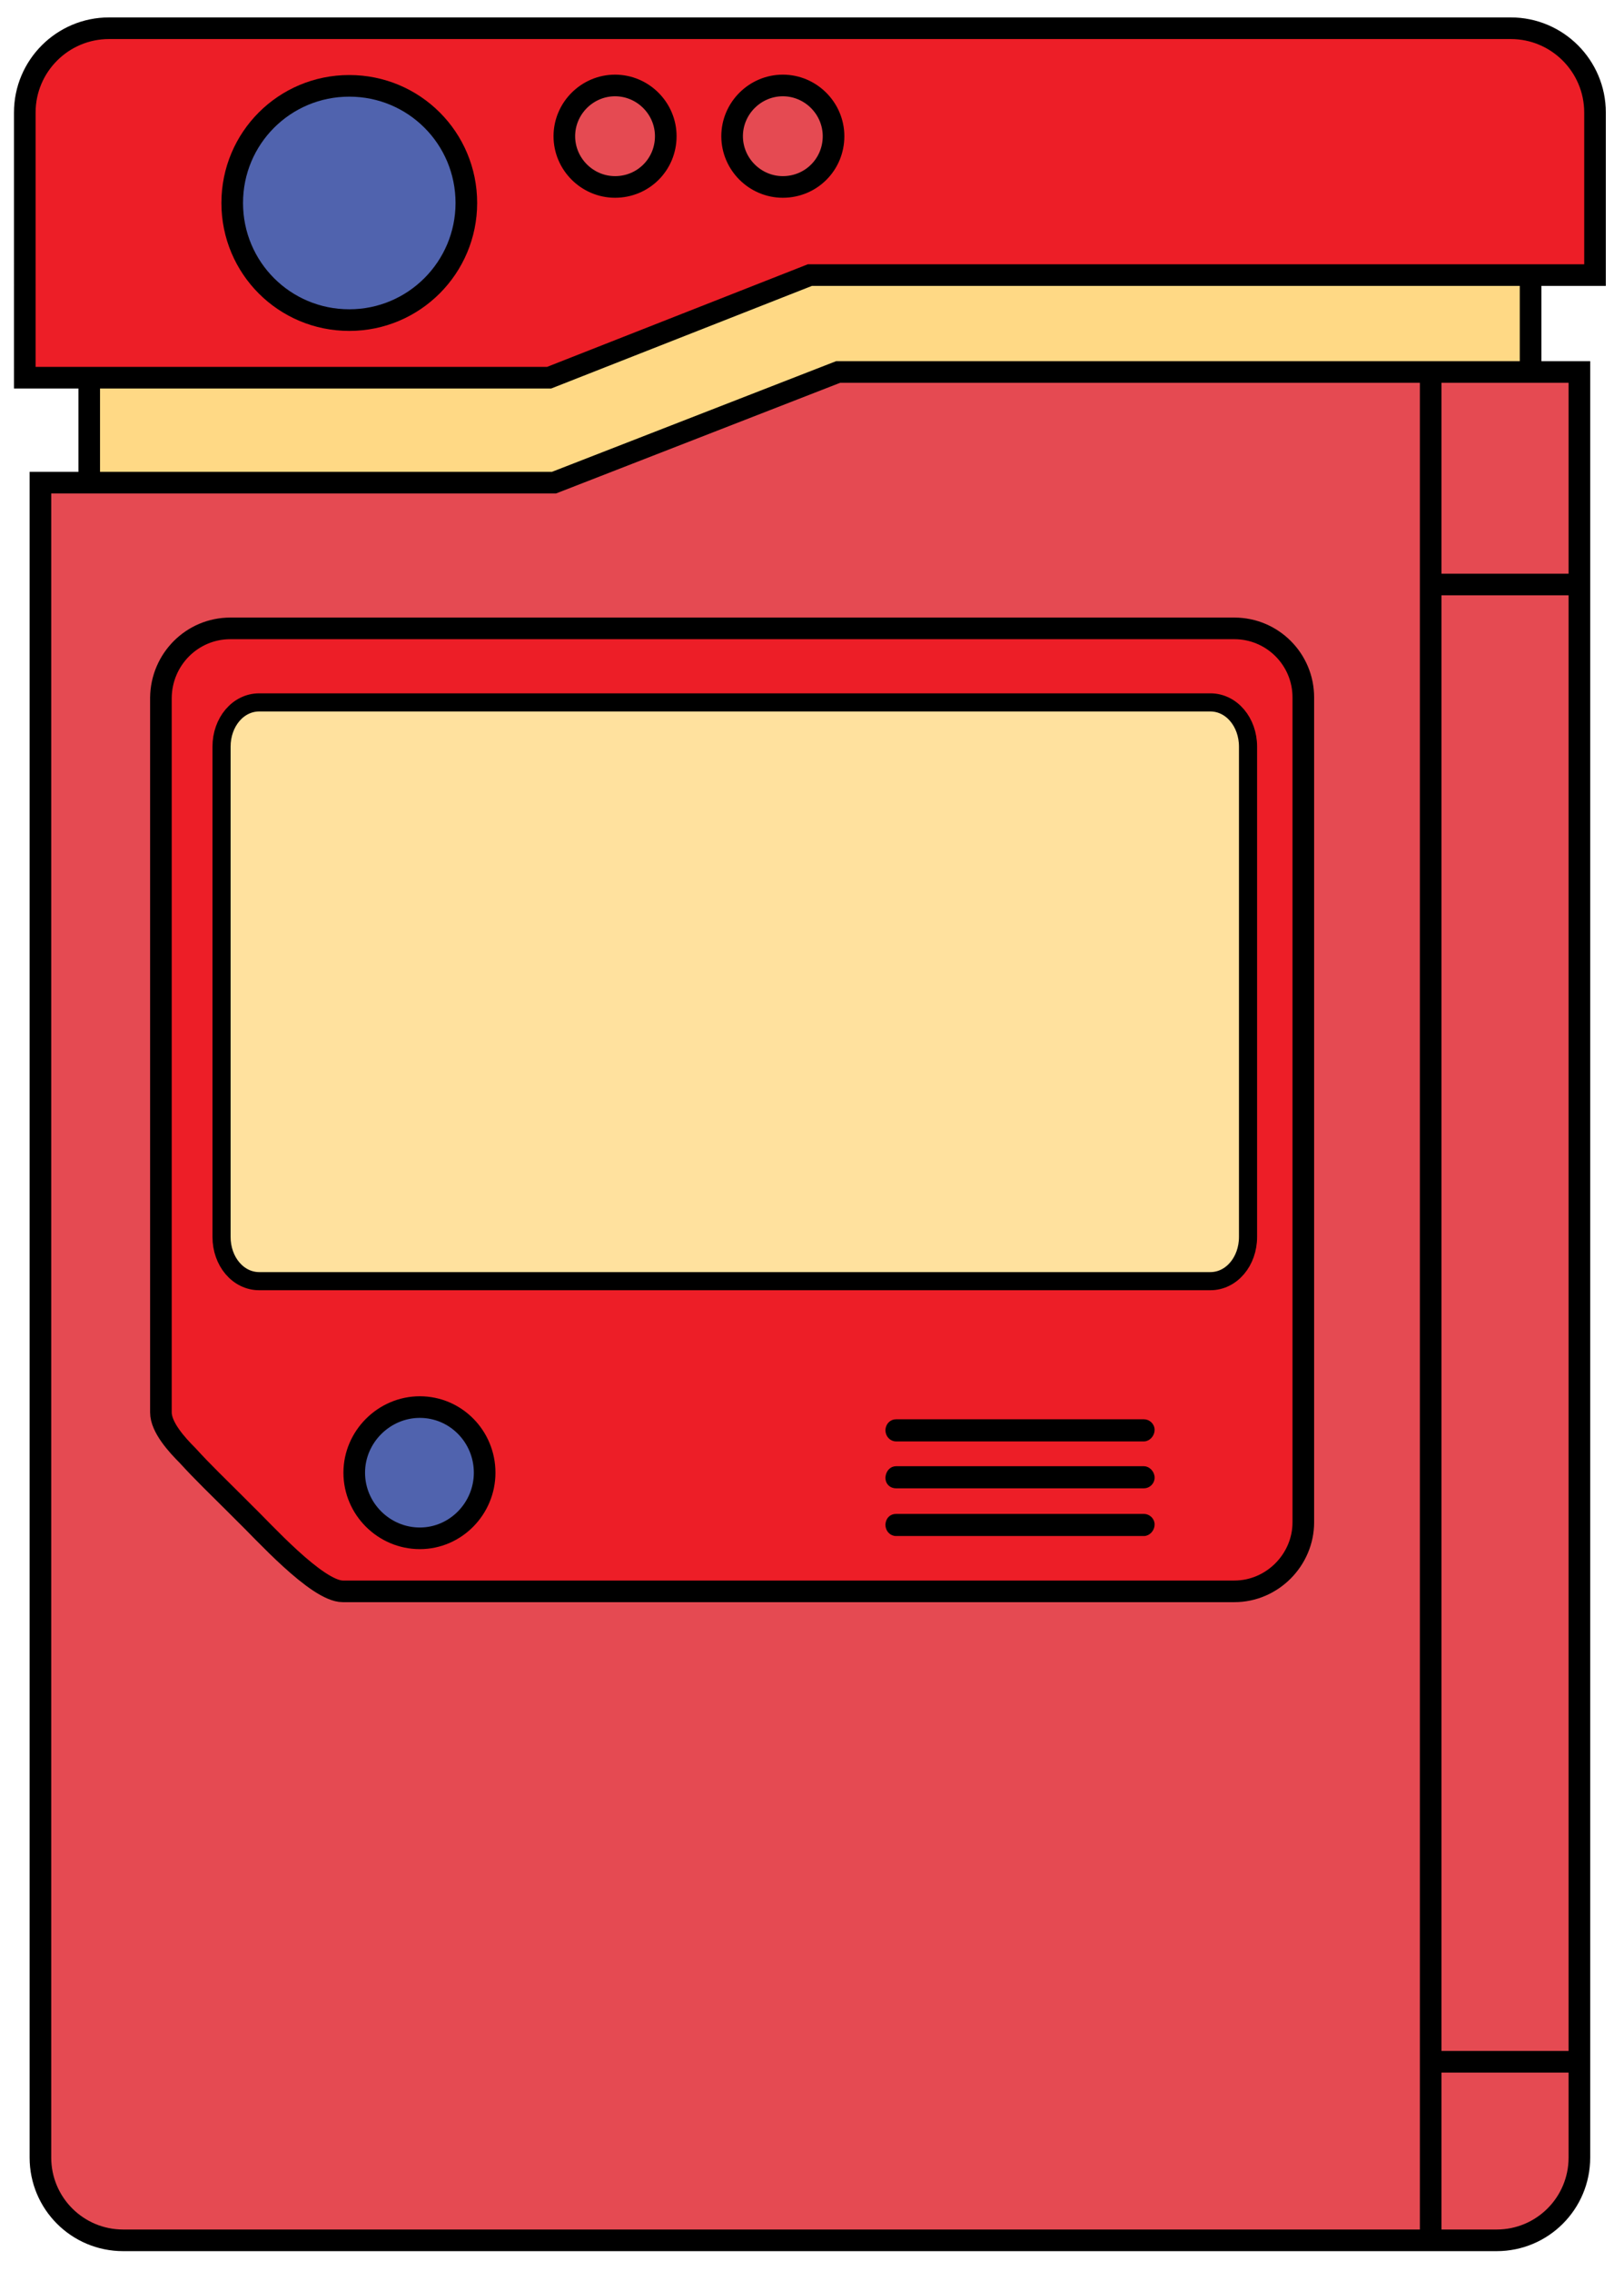 <?xml version="1.0" encoding="utf-8"?>
<!-- Generator: Adobe Illustrator 23.0.4, SVG Export Plug-In . SVG Version: 6.00 Build 0)  -->
<svg version="1.1" id="Layer_1" xmlns="http://www.w3.org/2000/svg" xmlns:xlink="http://www.w3.org/1999/xlink" x="0px" y="0px"
	 viewBox="0 0 425.9 595.3" style="enable-background:new 0 0 425.9 595.3;" xml:space="preserve">
<style type="text/css">
	.st0{fill-rule:evenodd;clip-rule:evenodd;fill:#E56A70;}
	.st1{fill:#013233;}
	.st2{fill:none;}
	.st3{fill:#E54A52;stroke:#000000;stroke-width:5.669;stroke-miterlimit:10;}
	.st4{fill-rule:evenodd;clip-rule:evenodd;fill:#FFE19E;stroke:#000000;stroke-width:5.669;stroke-miterlimit:10;}
	.st5{fill:#FFD985;stroke:#000000;stroke-width:5.669;stroke-miterlimit:10;}
	.st6{fill:#ED1E27;stroke:#000000;stroke-width:5.669;stroke-miterlimit:10;}
	.st7{fill:#5063AE;stroke:#000000;stroke-width:5.669;stroke-miterlimit:10;}
	.st8{fill:none;stroke:#000000;stroke-width:5.669;stroke-miterlimit:10;}
	.st9{fill-rule:evenodd;clip-rule:evenodd;fill:#ED1E27;stroke:#000000;stroke-width:5.669;stroke-miterlimit:10;}
	.st10{fill-rule:evenodd;clip-rule:evenodd;fill:#5063AE;stroke:#000000;stroke-width:5.669;stroke-miterlimit:10;}
	.st11{fill-rule:evenodd;clip-rule:evenodd;stroke:#000000;stroke-miterlimit:10;}
	.st12{fill-rule:evenodd;clip-rule:evenodd;fill:#FFE19E;stroke:#000000;stroke-width:4.753;stroke-miterlimit:10;}
	.st13{fill-rule:evenodd;clip-rule:evenodd;fill:#FFDF98;}
	.st14{fill-rule:evenodd;clip-rule:evenodd;fill:#FFFFFF;}
	.st15{fill-rule:evenodd;clip-rule:evenodd;}
	.st16{fill-rule:evenodd;clip-rule:evenodd;fill:#E2CB98;}
</style>
<g id="img">
	<path class="st5" d="M401.4,31.4c0-11.2-9.1-20.3-20.3-20.3H43.7c-11.2,0-20.3,9.1-20.3,20.3v517.8c0,11.2,9.1,20.3,20.3,20.3
		h337.4c11.2,0,20.3-9.1,20.3-20.3L401.4,31.4L401.4,31.4z"/>
	<path class="st6" d="M418.3,29.5c0-12.2-9.9-22.1-22.1-22.1H28.6c-12.2,0-22.1,9.9-22.1,22.1V99H144l68.4-26.9h205.9V29.5z"/>
	<path class="st3" d="M219.8,97.5l-74.5,29H10.6v439c0,12,9.7,21.7,21.7,21.7h360.2c12,0,21.7-9.7,21.7-21.7v-468H219.8z"/>
	<path class="st7" d="M122.3,53.2c0-17-13.7-30.7-30.7-30.7S60.9,36.2,60.9,53.2s13.7,30.7,30.7,30.7S122.3,70.1,122.3,53.2z"/>
	<path class="st3" d="M174.6,35.7c0-7.3-6-13.3-13.3-13.3s-13.3,6-13.3,13.3S154,49,161.3,49C168.7,49,174.6,43.1,174.6,35.7z"/>
	<path class="st3" d="M218.6,35.7c0-7.3-6-13.3-13.3-13.3s-13.3,6-13.3,13.3S198,49,205.3,49C212.7,49,218.6,43.1,218.6,35.7z"/>
	<line class="st8" x1="375.2" y1="99" x2="375.2" y2="588"/>
	<line class="st8" x1="375.2" y1="153.2" x2="414.2" y2="153.2"/>
	<line class="st8" x1="375.2" y1="540.4" x2="414.2" y2="540.4"/>
	<path class="st9" d="M60.4,164.7h263.3c10,0,18.1,8.1,18.1,18.1V399c0,9.8-8.1,18.1-18.1,18.1H89.9c-6.8,0-21-15.9-25.9-20.6
		c-0.8-0.8-1.5-1.5-2.3-2.3c-4.2-4.2-8.5-8.3-12.5-12.7c-2.8-2.8-7-7.4-7-11.3V182.9C42.3,172.8,50.4,164.7,60.4,164.7L60.4,164.7z"
		/>
	<path class="st10" d="M110.1,368.8c9.4,0,17,7.7,17,17.2c0,9.4-7.6,17.2-17,17.2s-17.2-7.7-17.2-17.2
		C92.9,376.6,100.7,368.8,110.1,368.8L110.1,368.8z"/>
	<path class="st11" d="M235,372.5h65c1.1,0,2.3,0.9,2.3,2.3l0,0c0,1.3-1.1,2.5-2.3,2.5h-65c-1.3,0-2.3-1.1-2.3-2.5l0,0
		C232.8,373.5,233.7,372.5,235,372.5L235,372.5z"/>
	<path class="st11" d="M235,384.8h65c1.1,0,2.3,1.1,2.3,2.5l0,0c0,1.3-1.1,2.3-2.3,2.3h-65c-1.3,0-2.3-0.9-2.3-2.3l0,0
		C232.8,385.9,233.7,384.8,235,384.8L235,384.8z"/>
	<path class="st11" d="M235,397.3h65c1.1,0,2.3,0.9,2.3,2.3l0,0c0,1.3-1.1,2.5-2.3,2.5h-65c-1.3,0-2.3-1.1-2.3-2.5l0,0
		C232.8,398.2,233.7,397.3,235,397.3L235,397.3z"/>
	<path class="st12" d="M68,184.1h249.4c5.6,0,9.9,5.2,9.9,11.6v128.5c0,6.4-4.3,11.6-9.9,11.6H68c-5.6,0-9.9-5.2-9.9-11.6V195.7
		C58.1,189.3,62.4,184.1,68,184.1L68,184.1z"/>
</g>
</svg>
